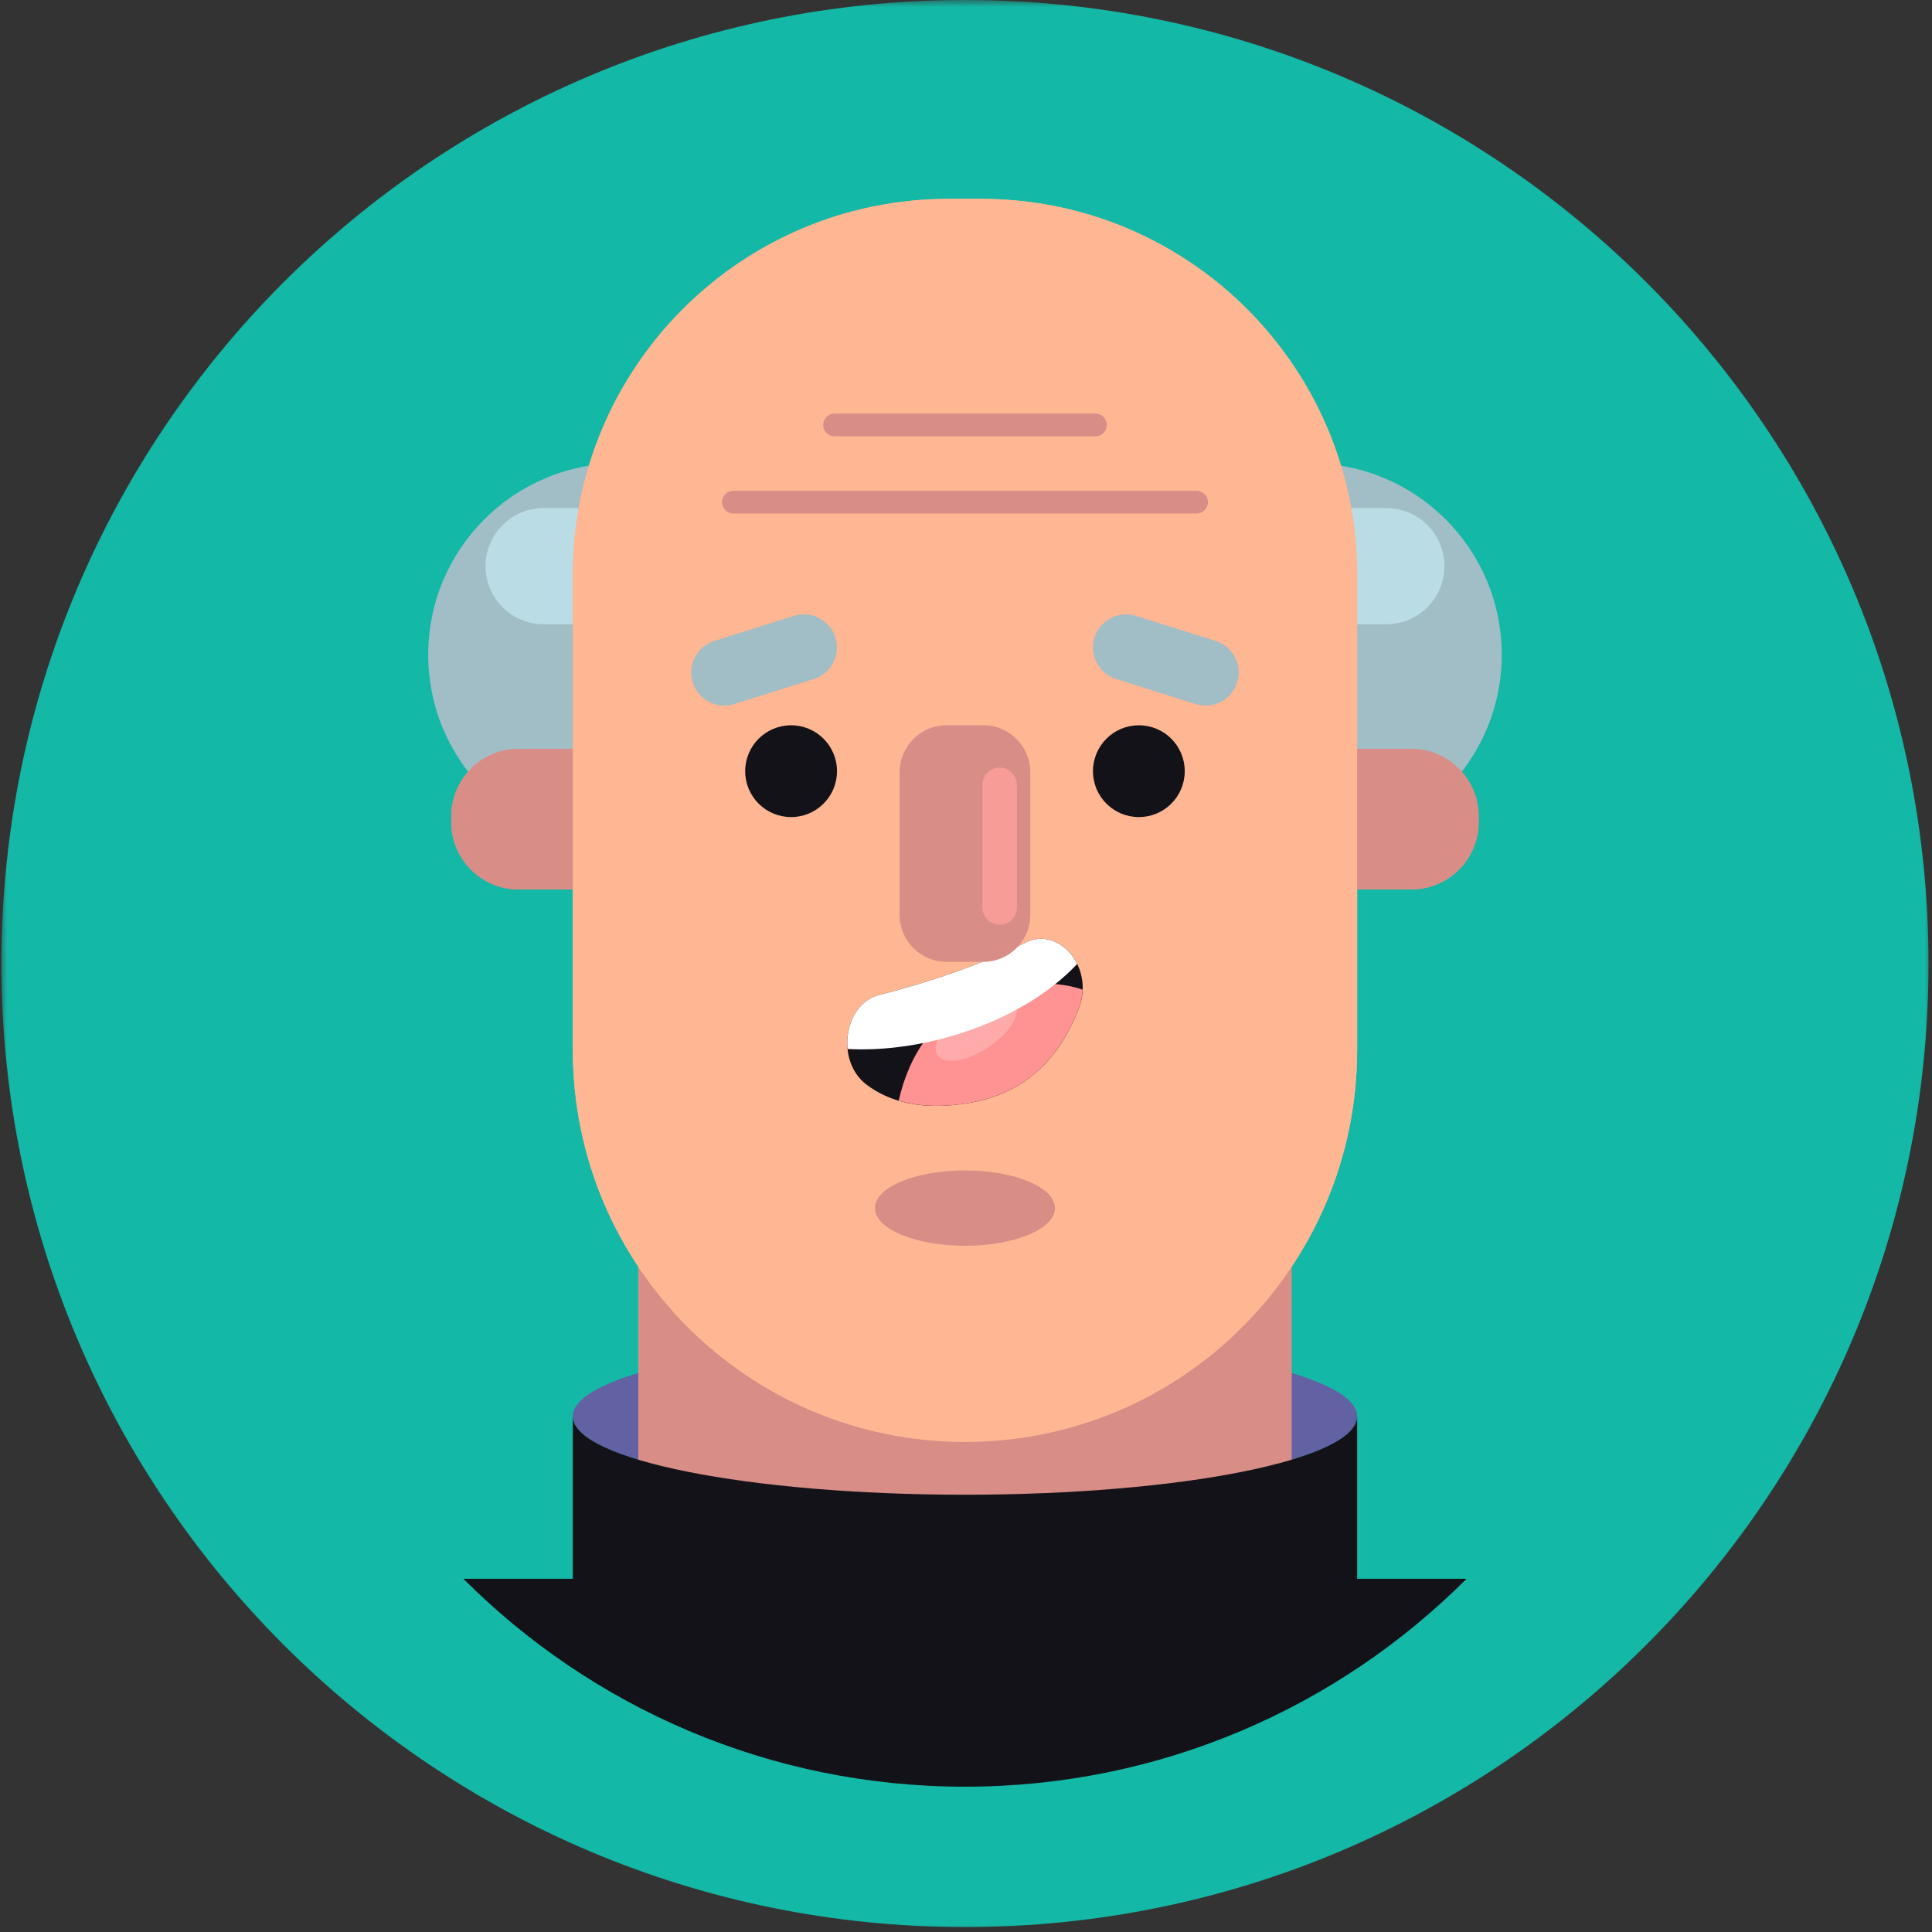 <svg width="136" height="136" viewBox="0 0 136 136" fill="none" xmlns="http://www.w3.org/2000/svg">
<rect x="0" y="0" width="136" height="136" fill="#333333" stroke="none"/>
<g clip-path="url(#clip0_37_2)">
<mask id="mask0_37_2" style="mask-type:luminance" maskUnits="userSpaceOnUse" x="0" y="0" width="136" height="136">
<path d="M136 0H0V136H136V0Z" fill="white"/>
</mask>
<g mask="url(#mask0_37_2)">
<path d="M67.928 130.652C102.626 130.652 130.754 102.524 130.754 67.826C130.754 33.128 102.626 5 67.928 5C33.23 5 5.102 33.128 5.102 67.826C5.102 102.524 33.23 130.652 67.928 130.652Z" fill="#14B8A6" stroke="#14B8A6" stroke-width="10"/>
<path d="M92.234 59.566H43.622C36.179 59.566 30.144 53.532 30.144 46.088C30.144 38.645 36.178 32.611 43.622 32.611H92.234C99.677 32.611 105.712 38.645 105.712 46.088C105.712 53.532 99.677 59.566 92.234 59.566Z" fill="#A1BDC6"/>
<path d="M97.585 43.946H38.271C36.011 43.946 34.179 42.114 34.179 39.854C34.179 37.595 36.01 35.763 38.271 35.763H97.585C99.844 35.763 101.677 37.595 101.677 39.854C101.677 42.115 99.844 43.946 97.585 43.946Z" fill="#BADDE5"/>
<path d="M32.62 111.135C41.653 120.177 54.137 125.771 67.928 125.771C81.719 125.771 94.203 120.177 103.237 111.135H32.62Z" fill="#121218"/>
<path d="M67.928 118.452C83.175 118.452 95.535 115.982 95.535 112.935C95.535 109.888 83.175 107.419 67.928 107.419C52.681 107.419 40.321 109.888 40.321 112.935C40.321 115.982 52.681 118.452 67.928 118.452Z" fill="#121218"/>
<path d="M67.928 105.218C83.175 105.218 95.535 102.749 95.535 99.702C95.535 96.655 83.175 94.185 67.928 94.185C52.681 94.185 40.321 96.655 40.321 99.702C40.321 102.749 52.681 105.218 67.928 105.218Z" fill="#6161A3"/>
<path d="M99.348 62.614H36.508C33.889 62.614 31.766 60.49 31.766 57.872V57.464C31.766 54.845 33.889 52.722 36.508 52.722H99.348C101.967 52.722 104.09 54.845 104.09 57.464V57.872C104.09 60.49 101.967 62.614 99.348 62.614Z" fill="#D88D87"/>
<path d="M68.877 24.046H66.978C54.8 24.046 44.928 33.919 44.928 46.097V106.472H90.928V46.097C90.928 33.919 81.055 24.046 68.877 24.046Z" fill="#D88D87"/>
<path d="M67.928 101.497C52.681 101.497 40.321 89.137 40.321 73.89V40.467C40.321 25.85 52.171 14 66.788 14H69.067C83.684 14 95.534 25.85 95.534 40.467V73.89C95.535 89.137 83.175 101.497 67.928 101.497Z" fill="#FFB692"/>
<path d="M61.88 70.043C64.684 69.331 68.584 68.142 72.199 66.352C74.577 65.174 77.017 68.108 75.965 70.923C74.844 73.919 72.652 76.833 68.391 77.611C64.899 78.249 62.565 77.531 61.008 76.36C58.805 74.702 59.381 70.677 61.88 70.043Z" fill="#121218"/>
<path d="M68.39 77.61C72.651 76.832 74.844 73.918 75.964 70.922C76.122 70.5 76.193 70.077 76.206 69.664C74.616 69.118 72.556 69.03 69.884 69.878C65.759 71.189 63.976 74.351 63.266 77.46C63.264 77.466 63.264 77.472 63.264 77.478C64.61 77.88 66.287 77.994 68.39 77.61Z" fill="#FF9292"/>
<path d="M66.01 74.294C66.501 74.979 68.114 74.71 69.615 73.693C71.115 72.675 71.933 71.294 71.443 70.608C70.953 69.923 69.34 70.192 67.839 71.209C66.339 72.227 65.52 73.608 66.01 74.294Z" fill="#FFABAB"/>
<path d="M61.88 70.043C64.684 69.331 68.584 68.143 72.199 66.352C73.66 65.628 75.14 66.458 75.824 67.857C73.805 70.027 70.592 71.929 66.733 73.005C64.259 73.696 61.836 73.956 59.664 73.842C59.496 72.189 60.304 70.443 61.88 70.043Z" fill="white"/>
<path d="M55.688 51.055C53.903 51.055 52.456 52.502 52.456 54.286C52.456 56.07 53.903 57.517 55.688 57.517C57.472 57.517 58.919 56.071 58.919 54.286C58.918 52.501 57.472 51.055 55.688 51.055Z" fill="#121218"/>
<path d="M80.168 51.055C78.384 51.055 76.938 52.502 76.938 54.286C76.938 56.07 78.384 57.517 80.168 57.517C81.953 57.517 83.398 56.071 83.398 54.286C83.399 52.501 81.953 51.055 80.168 51.055Z" fill="#121218"/>
<path d="M69.219 67.707H66.636C64.809 67.707 63.329 66.227 63.329 64.4V54.361C63.329 52.535 64.809 51.054 66.636 51.054H69.219C71.045 51.054 72.525 52.535 72.525 54.361V64.4C72.525 66.227 71.045 67.707 69.219 67.707Z" fill="#D88D87"/>
<path d="M85.568 45.117L79.968 43.352C78.741 42.966 77.432 43.648 77.046 44.875C76.659 46.102 77.341 47.41 78.568 47.797L84.168 49.561C85.396 49.948 86.704 49.266 87.091 48.039C87.478 46.812 86.796 45.503 85.568 45.117Z" fill="#A1BDC6"/>
<path d="M55.888 43.352L50.288 45.117C49.06 45.503 48.378 46.812 48.765 48.039C49.152 49.266 50.46 49.948 51.687 49.561L57.288 47.797C58.515 47.41 59.197 46.102 58.81 44.875C58.424 43.648 57.115 42.966 55.888 43.352Z" fill="#A1BDC6"/>
<path d="M74.262 85.042C74.262 86.507 71.426 87.694 67.928 87.694C64.43 87.694 61.594 86.507 61.594 85.042C61.594 83.578 64.43 82.391 67.928 82.391C71.426 82.391 74.262 83.578 74.262 85.042Z" fill="#D88D87"/>
<path d="M99.348 62.614H36.508C33.889 62.614 31.766 60.49 31.766 57.872V57.464C31.766 54.845 33.889 52.722 36.508 52.722H99.348C101.967 52.722 104.09 54.845 104.09 57.464V57.872C104.09 60.49 101.967 62.614 99.348 62.614Z" fill="#D88D87"/>
<path d="M67.928 101.497C52.681 101.497 40.321 89.137 40.321 73.89V40.467C40.321 25.85 52.171 14 66.788 14H69.067C83.684 14 95.534 25.85 95.534 40.467V73.89C95.535 89.137 83.175 101.497 67.928 101.497Z" fill="#FFB692"/>
<path d="M61.88 70.043C64.684 69.331 68.584 68.142 72.199 66.352C74.577 65.174 77.017 68.108 75.965 70.923C74.844 73.919 72.652 76.833 68.391 77.611C64.899 78.249 62.565 77.531 61.008 76.36C58.805 74.702 59.381 70.677 61.88 70.043Z" fill="#121218"/>
<path d="M68.39 77.61C72.651 76.832 74.844 73.918 75.964 70.922C76.122 70.5 76.193 70.077 76.206 69.664C74.616 69.118 72.556 69.03 69.884 69.878C65.759 71.189 63.976 74.351 63.266 77.46C63.264 77.466 63.264 77.472 63.264 77.478C64.61 77.88 66.287 77.994 68.39 77.61Z" fill="#FF9292"/>
<path d="M66.01 74.294C66.501 74.979 68.114 74.71 69.615 73.693C71.115 72.675 71.933 71.294 71.443 70.608C70.953 69.923 69.34 70.192 67.839 71.209C66.339 72.227 65.52 73.608 66.01 74.294Z" fill="#FFABAB"/>
<path d="M61.88 70.043C64.684 69.331 68.584 68.143 72.199 66.352C73.66 65.628 75.14 66.458 75.824 67.857C73.805 70.027 70.592 71.929 66.733 73.005C64.259 73.696 61.836 73.956 59.664 73.842C59.496 72.189 60.304 70.443 61.88 70.043Z" fill="white"/>
<path d="M55.688 51.055C53.903 51.055 52.456 52.502 52.456 54.286C52.456 56.07 53.903 57.517 55.688 57.517C57.472 57.517 58.919 56.071 58.919 54.286C58.918 52.501 57.472 51.055 55.688 51.055Z" fill="#121218"/>
<path d="M80.168 51.055C78.384 51.055 76.938 52.502 76.938 54.286C76.938 56.07 78.384 57.517 80.168 57.517C81.953 57.517 83.398 56.071 83.398 54.286C83.399 52.501 81.953 51.055 80.168 51.055Z" fill="#121218"/>
<path d="M69.219 67.707H66.636C64.809 67.707 63.329 66.227 63.329 64.4V54.361C63.329 52.535 64.809 51.054 66.636 51.054H69.219C71.045 51.054 72.525 52.535 72.525 54.361V64.4C72.525 66.227 71.045 67.707 69.219 67.707Z" fill="#D88D87"/>
<path d="M85.568 45.117L79.968 43.352C78.741 42.966 77.432 43.648 77.046 44.875C76.659 46.102 77.341 47.41 78.568 47.797L84.168 49.561C85.396 49.948 86.704 49.266 87.091 48.039C87.478 46.812 86.796 45.503 85.568 45.117Z" fill="#A1BDC6"/>
<path d="M55.888 43.352L50.288 45.117C49.06 45.503 48.378 46.812 48.765 48.039C49.152 49.266 50.46 49.948 51.687 49.561L57.288 47.797C58.515 47.41 59.197 46.102 58.81 44.875C58.424 43.648 57.115 42.966 55.888 43.352Z" fill="#A1BDC6"/>
<path d="M74.262 85.042C74.262 86.507 71.426 87.694 67.928 87.694C64.43 87.694 61.594 86.507 61.594 85.042C61.594 83.578 64.43 82.391 67.928 82.391C71.426 82.391 74.262 83.578 74.262 85.042Z" fill="#D88D87"/>
<path d="M84.231 36.147H51.625C51.184 36.147 50.826 35.788 50.826 35.347C50.826 34.906 51.184 34.548 51.625 34.548H84.231C84.672 34.548 85.03 34.906 85.03 35.347C85.03 35.789 84.672 36.147 84.231 36.147Z" fill="#D88D87"/>
<path d="M77.109 30.713H58.748C58.306 30.713 57.948 30.355 57.948 29.913C57.948 29.473 58.306 29.114 58.748 29.114H77.109C77.55 29.114 77.909 29.473 77.909 29.913C77.909 30.355 77.55 30.713 77.109 30.713Z" fill="#D88D87"/>
<path d="M70.371 65.096C69.7 65.096 69.156 64.552 69.156 63.882V55.251C69.156 54.58 69.7 54.036 70.371 54.036C71.041 54.036 71.585 54.58 71.585 55.251V63.882C71.585 64.552 71.041 65.096 70.371 65.096Z" fill="#F79C97"/>
<path d="M67.928 105.219C52.681 105.219 40.321 102.748 40.321 99.702V112.298H95.535V99.702C95.535 102.748 83.175 105.219 67.928 105.219Z" fill="#121218"/>
</g>
</g>
<defs>
<clipPath id="clip0_37_2">
<rect width="136" height="136" fill="white"/>
</clipPath>
</defs>
</svg>
